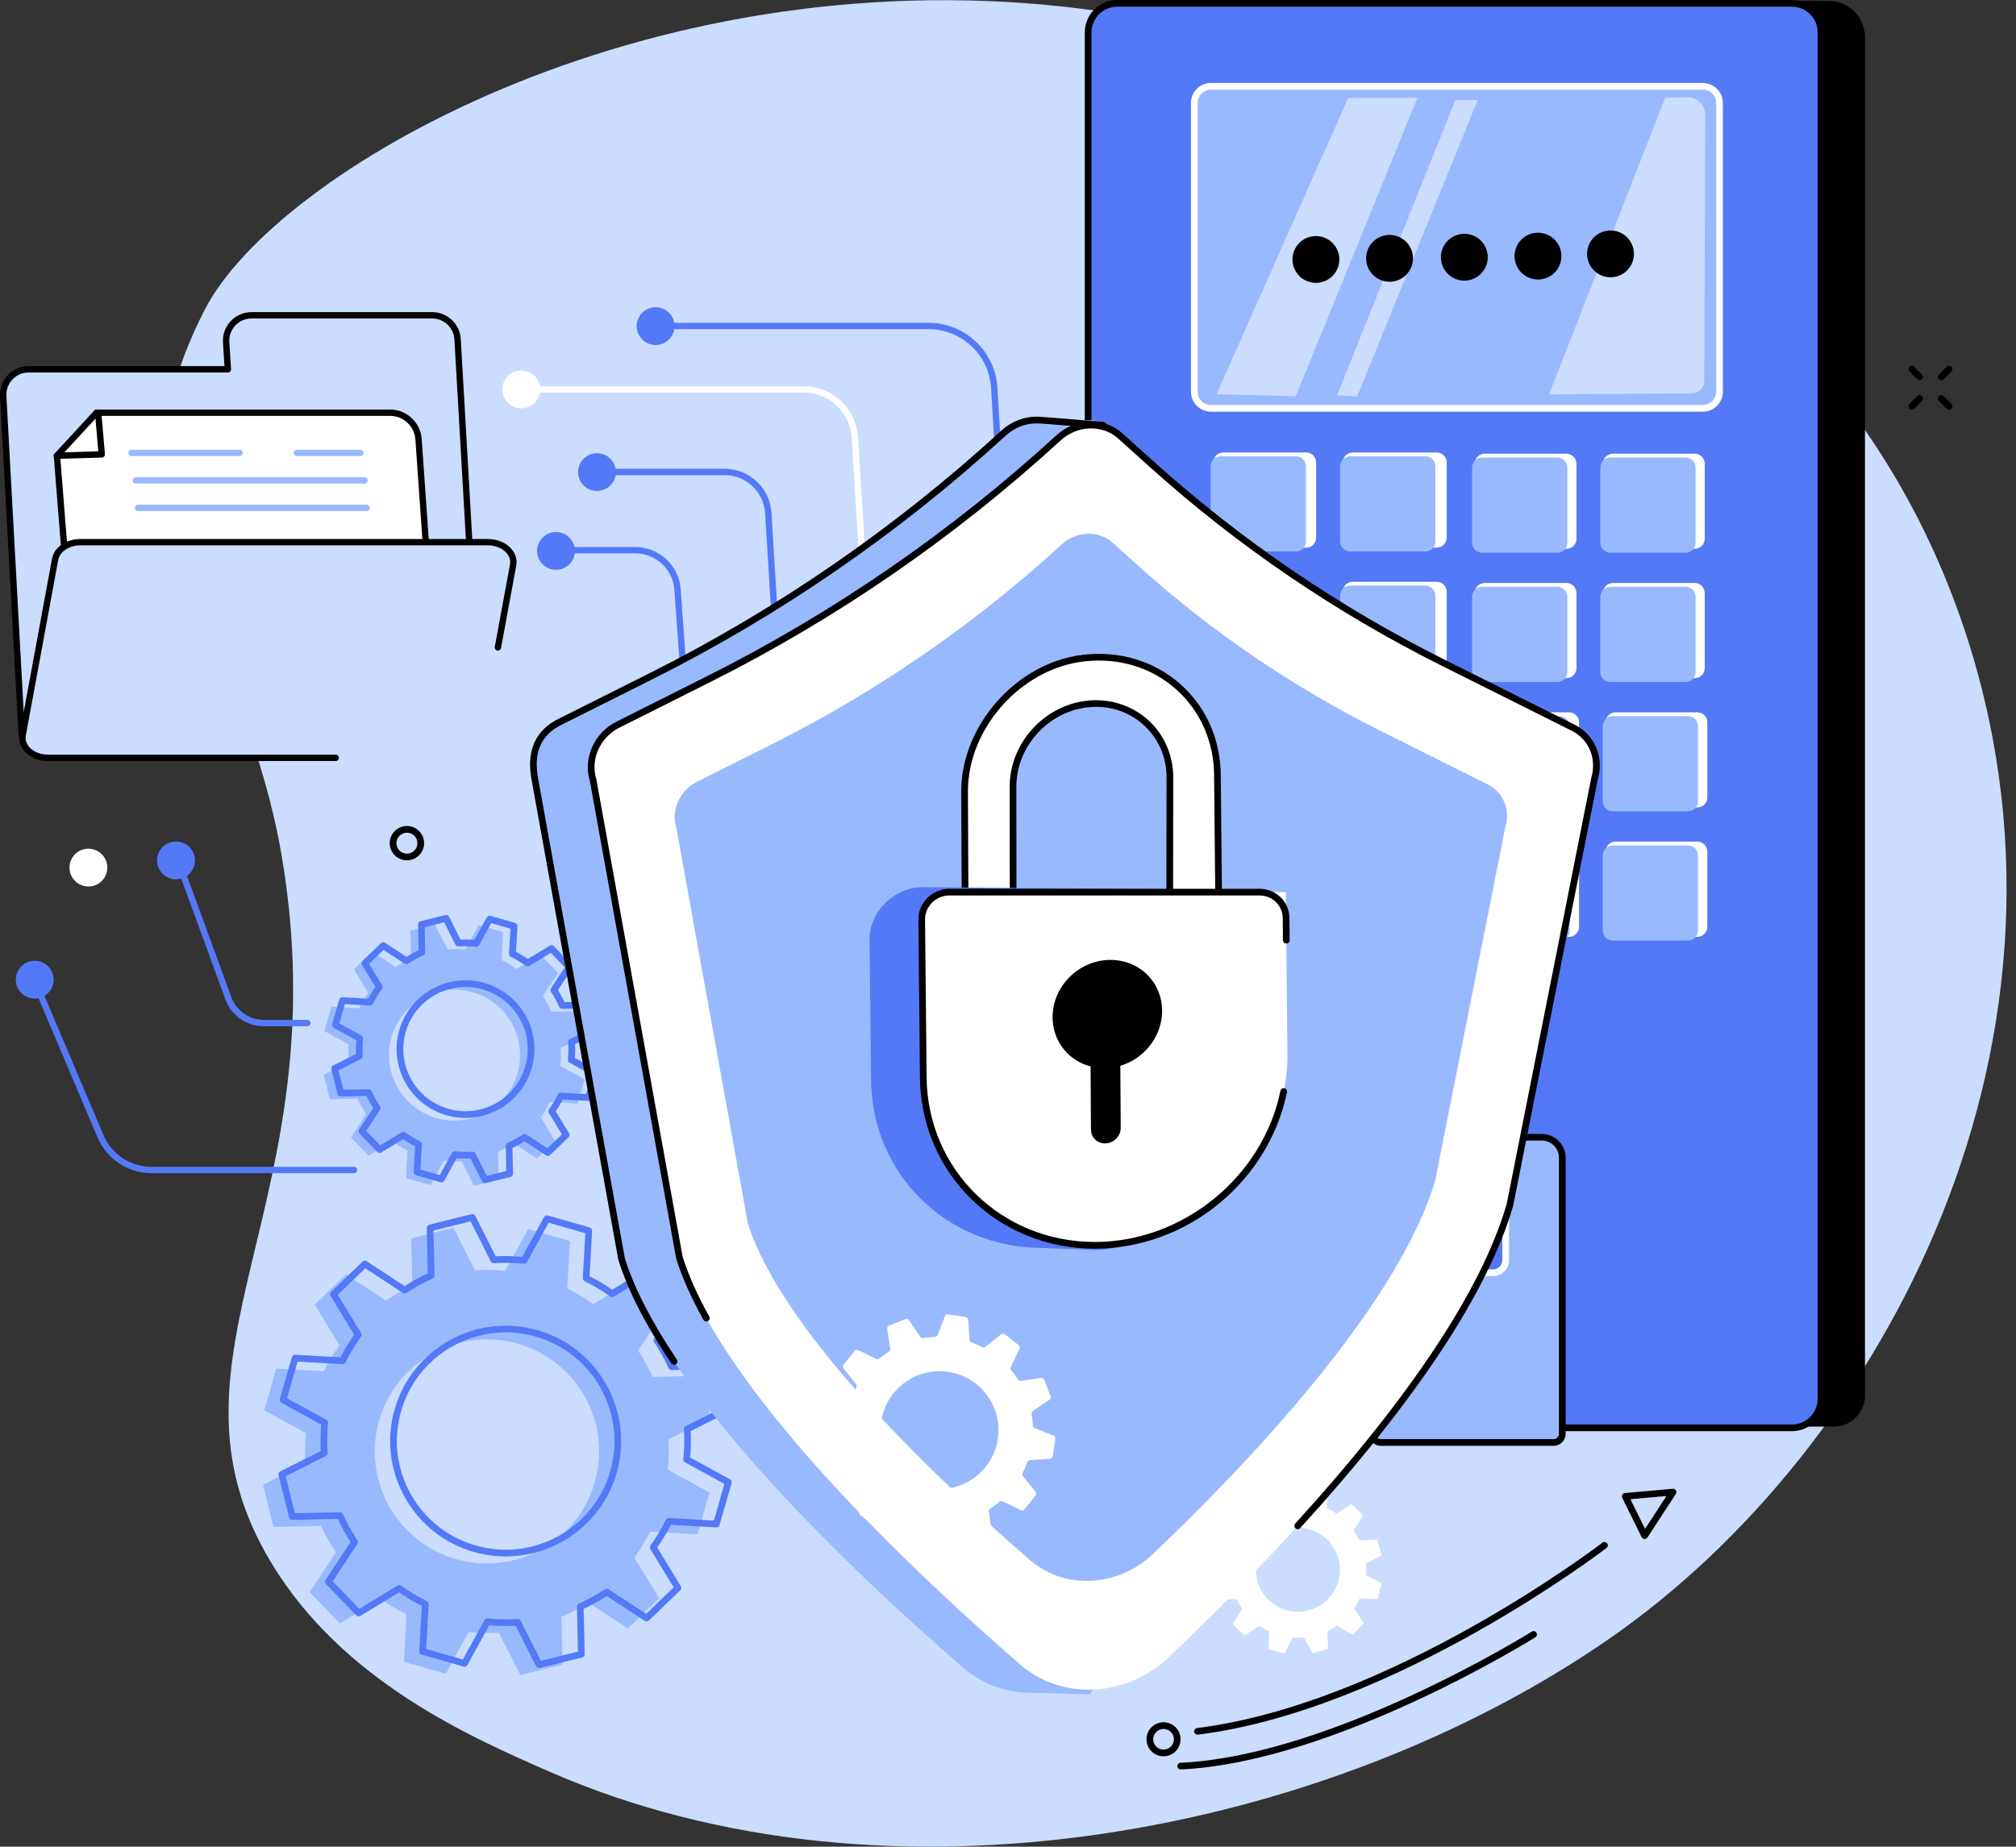 <svg width="191" height="175" viewBox="0 0 191 175" fill="none" xmlns="http://www.w3.org/2000/svg">
<rect x="0" y="0" width="191" height="175" fill="#333333" stroke="none"/>
<g clip-path="url(#clip0_1676_11092)">
<path d="M25.715 148.123C32.477 159.306 44.52 164.589 51.986 167.863C84.262 182.021 125.849 173.695 152.384 155.354C178.575 137.249 199.384 98.121 185.856 58.892C169.195 10.58 112.887 1.988 101.067 0.665C60.647 -3.859 26.174 16.284 19.422 29.301C13.379 40.949 15.172 50.978 15.172 50.978C15.694 53.899 16.595 56.189 17.231 57.602C18.764 59.712 21.016 63.138 22.974 67.707C22.974 67.707 25.468 73.961 26.666 80.972C32.327 114.063 13.852 128.511 25.715 148.123Z" fill="#CADDFF"/>
<path d="M38.464 111.642L40.783 112.308L42.05 109.999C42.614 110.056 43.177 110.069 43.731 110.031L44.913 112.379L47.254 111.796L47.194 109.165C47.706 108.934 48.197 108.662 48.662 108.351L50.865 109.796L52.601 108.123L51.235 105.878C51.561 105.428 51.849 104.946 52.098 104.437L54.728 104.589L55.395 102.274L53.083 101.009C53.141 100.445 53.153 99.883 53.115 99.33L55.467 98.149L54.883 95.811L52.248 95.87C52.018 95.359 51.745 94.869 51.434 94.404L52.88 92.203L51.206 90.469L48.958 91.833C48.508 91.508 48.025 91.221 47.516 90.972L47.668 88.344L45.348 87.678L44.082 89.987C43.517 89.93 42.955 89.918 42.401 89.956L41.219 87.607L38.878 88.19L38.937 90.822C38.425 91.052 37.935 91.324 37.47 91.635L35.266 90.19L33.53 91.863L34.896 94.108C34.571 94.558 34.283 95.04 34.033 95.549L31.403 95.397L30.737 97.714L33.048 98.979C32.991 99.543 32.978 100.105 33.016 100.658L30.665 101.839L31.249 104.178L33.883 104.118C34.114 104.63 34.387 105.12 34.697 105.584L33.251 107.785L34.926 109.519L37.174 108.155C37.624 108.48 38.106 108.767 38.616 109.017L38.464 111.644V111.642ZM37.095 98.282C38.041 94.989 41.479 93.086 44.775 94.03C48.072 94.974 49.977 98.409 49.032 101.702C48.087 104.995 44.648 106.898 41.352 105.954C38.055 105.01 36.15 101.575 37.095 98.282Z" fill="#99B9FF"/>
<path d="M45.949 112.122C45.831 112.122 45.721 112.056 45.666 111.946L44.577 109.783C44.145 109.802 43.706 109.794 43.264 109.758L42.099 111.883C42.027 112.014 41.874 112.075 41.733 112.035L39.415 111.37C39.273 111.33 39.178 111.194 39.187 111.047L39.326 108.626C38.933 108.423 38.557 108.197 38.199 107.952L36.129 109.209C36.002 109.285 35.839 109.264 35.736 109.158L34.061 107.424C33.958 107.318 33.943 107.154 34.025 107.029L35.357 105.001C35.123 104.634 34.909 104.249 34.723 103.856L32.295 103.911C32.15 103.916 32.016 103.814 31.98 103.671L31.397 101.332C31.361 101.189 31.428 101.039 31.562 100.973L33.727 99.885C33.708 99.454 33.716 99.015 33.752 98.574L31.625 97.41C31.494 97.338 31.433 97.188 31.473 97.044L32.139 94.727C32.179 94.586 32.317 94.491 32.462 94.499L34.886 94.638C35.089 94.246 35.315 93.87 35.56 93.513L34.302 91.445C34.226 91.318 34.247 91.155 34.353 91.052L36.089 89.379C36.197 89.275 36.36 89.261 36.484 89.343L38.514 90.674C38.882 90.439 39.267 90.226 39.66 90.04L39.605 87.615C39.601 87.467 39.703 87.336 39.846 87.3L42.187 86.717C42.331 86.681 42.481 86.751 42.547 86.882L43.636 89.045C44.067 89.026 44.507 89.035 44.949 89.07L46.114 86.945C46.186 86.815 46.338 86.753 46.48 86.793L48.797 87.459C48.939 87.499 49.034 87.634 49.026 87.782L48.886 90.203C49.279 90.405 49.656 90.631 50.013 90.876L52.083 89.62C52.21 89.544 52.373 89.565 52.477 89.67L54.151 91.404C54.255 91.51 54.27 91.675 54.187 91.799L52.855 93.827C53.09 94.195 53.303 94.577 53.489 94.972L55.917 94.917C56.071 94.911 56.196 95.014 56.232 95.158L56.816 97.496C56.852 97.64 56.784 97.79 56.651 97.855L54.486 98.943C54.505 99.374 54.496 99.814 54.46 100.255L56.587 101.419C56.718 101.491 56.78 101.641 56.74 101.784L56.074 104.101C56.033 104.243 55.898 104.338 55.75 104.33L53.327 104.19C53.124 104.583 52.897 104.959 52.652 105.316L53.91 107.386C53.986 107.513 53.965 107.675 53.86 107.779L52.123 109.452C52.016 109.555 51.853 109.57 51.728 109.488L49.7 108.157C49.332 108.391 48.947 108.605 48.554 108.791L48.609 111.216C48.613 111.363 48.512 111.494 48.368 111.53L46.027 112.113C46.002 112.12 45.977 112.122 45.951 112.122H45.949ZM44.767 109.139C44.885 109.139 44.995 109.207 45.05 109.315L46.118 111.435L47.966 110.975L47.913 108.596C47.911 108.47 47.983 108.353 48.099 108.301C48.592 108.079 49.072 107.815 49.523 107.513C49.628 107.443 49.766 107.441 49.874 107.513L51.863 108.818L53.234 107.496L51.999 105.466C51.933 105.358 51.937 105.219 52.014 105.115C52.327 104.682 52.608 104.213 52.849 103.721C52.906 103.607 53.024 103.537 53.151 103.544L55.528 103.681L56.052 101.852L53.963 100.709C53.851 100.648 53.788 100.525 53.8 100.399C53.855 99.852 53.868 99.307 53.832 98.774C53.824 98.647 53.891 98.527 54.005 98.47L56.129 97.403L55.667 95.557L53.286 95.61C53.157 95.614 53.043 95.54 52.99 95.424C52.768 94.93 52.502 94.453 52.202 94.003C52.132 93.897 52.13 93.76 52.202 93.652L53.508 91.664L52.185 90.296L50.153 91.529C50.043 91.595 49.905 91.59 49.802 91.514C49.37 91.204 48.899 90.923 48.406 90.68C48.292 90.623 48.222 90.505 48.228 90.378L48.366 88.004L46.535 87.48L45.391 89.565C45.33 89.677 45.209 89.74 45.08 89.727C44.532 89.67 43.985 89.66 43.454 89.696C43.325 89.704 43.206 89.637 43.149 89.522L42.082 87.4L40.233 87.86L40.286 90.239C40.288 90.365 40.217 90.481 40.1 90.534C39.608 90.756 39.127 91.02 38.677 91.322C38.571 91.392 38.434 91.394 38.326 91.322L36.336 90.017L34.966 91.339L36.201 93.369C36.267 93.479 36.262 93.616 36.186 93.72C35.873 94.15 35.592 94.621 35.351 95.114C35.296 95.228 35.175 95.297 35.049 95.291L32.672 95.154L32.147 96.983L34.237 98.126C34.349 98.187 34.412 98.31 34.399 98.436C34.344 98.983 34.332 99.531 34.368 100.061C34.376 100.187 34.309 100.308 34.194 100.365L32.071 101.432L32.532 103.278L34.913 103.225C35.042 103.218 35.156 103.297 35.209 103.411C35.431 103.903 35.696 104.382 35.998 104.832C36.068 104.938 36.07 105.075 35.998 105.183L34.691 107.171L36.015 108.539L38.047 107.306C38.157 107.24 38.294 107.244 38.398 107.321C38.831 107.631 39.301 107.912 39.794 108.155C39.908 108.212 39.978 108.33 39.971 108.457L39.834 110.831L41.665 111.355L42.809 109.268C42.87 109.156 42.991 109.091 43.12 109.105C43.665 109.16 44.213 109.173 44.746 109.137C44.752 109.137 44.761 109.137 44.767 109.137V109.139ZM44.111 105.941C43.507 105.941 42.9 105.857 42.301 105.686C38.842 104.695 36.835 101.077 37.827 97.621C38.819 94.165 42.441 92.161 45.9 93.151C47.575 93.631 48.964 94.736 49.81 96.258C50.656 97.781 50.857 99.543 50.375 101.216C49.895 102.889 48.789 104.277 47.264 105.122C46.283 105.665 45.203 105.941 44.109 105.941H44.111ZM38.438 97.794C37.542 100.914 39.354 104.18 42.477 105.075C43.989 105.508 45.581 105.329 46.958 104.566C48.334 103.804 49.332 102.553 49.766 101.041C50.199 99.531 50.02 97.94 49.256 96.565C48.493 95.19 47.239 94.193 45.727 93.76C42.606 92.864 39.335 94.674 38.438 97.794Z" fill="#5479F7"/>
<path d="M38.263 157.479L42.23 158.615L44.395 154.665C45.361 154.764 46.321 154.783 47.271 154.72L49.294 158.738L53.299 157.741L53.198 153.237C54.073 152.844 54.913 152.38 55.71 151.847L59.478 154.321L62.447 151.457L60.108 147.612C60.664 146.843 61.157 146.017 61.586 145.147L66.086 145.407L67.223 141.444L63.269 139.281C63.369 138.316 63.388 137.357 63.324 136.409L67.346 134.387L66.348 130.387L61.84 130.488C61.446 129.614 60.981 128.775 60.448 127.979L62.925 124.215L60.057 121.249L56.209 123.585C55.439 123.03 54.612 122.537 53.741 122.109L54.001 117.614L50.034 116.477L47.869 120.427C46.903 120.328 45.943 120.309 44.993 120.372L42.97 116.355L38.965 117.352L39.066 121.855C38.191 122.248 37.351 122.713 36.554 123.245L32.786 120.772L29.817 123.636L32.156 127.48C31.6 128.249 31.107 129.075 30.678 129.945L26.178 129.687L25.04 133.65L28.995 135.813C28.895 136.778 28.876 137.737 28.94 138.686L24.918 140.707L25.916 144.708L30.424 144.606C30.817 145.481 31.282 146.319 31.815 147.116L29.339 150.88L32.207 153.846L36.055 151.509C36.825 152.065 37.651 152.557 38.523 152.986L38.263 157.481V157.479ZM35.922 134.617C37.539 128.982 43.424 125.725 49.066 127.341C54.707 128.957 57.968 134.835 56.35 140.471C54.733 146.106 48.848 149.363 43.206 147.747C37.565 146.131 34.304 140.253 35.922 134.617Z" fill="#99B9FF"/>
<path d="M51.072 158.074C50.954 158.074 50.844 158.009 50.789 157.899L48.858 154.067C48.034 154.112 47.192 154.095 46.351 154.019L44.285 157.785C44.213 157.916 44.063 157.977 43.919 157.937L39.952 156.801C39.81 156.76 39.715 156.625 39.724 156.477L39.971 152.189C39.216 151.809 38.495 151.376 37.819 150.903L34.15 153.129C34.023 153.208 33.86 153.184 33.756 153.079L30.889 150.113C30.785 150.007 30.771 149.843 30.853 149.718L33.213 146.127C32.758 145.428 32.35 144.693 31.999 143.939L27.7 144.036C27.559 144.045 27.421 143.939 27.385 143.795L26.387 139.795C26.351 139.651 26.419 139.501 26.552 139.436L30.388 137.507C30.344 136.683 30.36 135.843 30.437 135.002L26.666 132.938C26.535 132.866 26.474 132.714 26.514 132.573L27.652 128.61C27.692 128.469 27.827 128.374 27.975 128.382L32.268 128.629C32.648 127.875 33.082 127.153 33.556 126.479L31.327 122.814C31.251 122.687 31.272 122.525 31.378 122.421L34.346 119.557C34.452 119.453 34.617 119.439 34.742 119.521L38.337 121.878C39.036 121.424 39.77 121.016 40.527 120.666L40.43 116.372C40.426 116.224 40.527 116.093 40.671 116.057L44.676 115.06C44.82 115.024 44.97 115.092 45.035 115.225L46.966 119.056C47.791 119.012 48.632 119.029 49.474 119.105L51.54 115.339C51.612 115.208 51.762 115.146 51.906 115.187L55.872 116.323C56.014 116.363 56.109 116.498 56.101 116.646L55.853 120.934C56.608 121.314 57.329 121.747 58.006 122.22L61.675 119.994C61.802 119.918 61.964 119.939 62.068 120.045L64.935 123.01C65.039 123.116 65.054 123.281 64.971 123.405L62.611 126.996C63.066 127.695 63.474 128.428 63.825 129.185L68.124 129.09C68.266 129.087 68.403 129.187 68.439 129.33L69.437 133.331C69.473 133.475 69.406 133.625 69.272 133.69L65.436 135.619C65.481 136.442 65.464 137.283 65.388 138.124L69.158 140.187C69.289 140.259 69.35 140.411 69.31 140.553L68.173 144.516C68.132 144.657 67.993 144.754 67.849 144.744L63.557 144.497C63.176 145.251 62.743 145.971 62.269 146.647L64.498 150.312C64.574 150.438 64.553 150.601 64.447 150.705L61.478 153.569C61.37 153.672 61.207 153.687 61.083 153.605L57.488 151.247C56.788 151.702 56.054 152.109 55.297 152.46L55.395 156.754C55.399 156.902 55.297 157.033 55.154 157.069L51.148 158.066C51.123 158.072 51.098 158.074 51.072 158.074ZM49.049 153.423C49.167 153.423 49.277 153.491 49.332 153.598L51.242 157.39L54.754 156.515L54.659 152.265C54.657 152.139 54.728 152.023 54.845 151.97C55.701 151.585 56.53 151.125 57.31 150.605C57.416 150.533 57.553 150.533 57.661 150.605L61.218 152.939L63.823 150.428L61.618 146.801C61.552 146.693 61.556 146.554 61.632 146.45C62.174 145.701 62.662 144.885 63.083 144.032C63.14 143.918 63.258 143.848 63.385 143.854L67.633 144.099L68.632 140.623L64.899 138.58C64.787 138.519 64.724 138.396 64.737 138.27C64.834 137.323 64.853 136.375 64.792 135.452C64.783 135.325 64.851 135.205 64.965 135.148L68.761 133.24L67.885 129.732L63.631 129.827C63.502 129.833 63.388 129.757 63.335 129.641C62.95 128.785 62.489 127.957 61.969 127.178C61.899 127.072 61.897 126.935 61.969 126.827L64.305 123.274L61.791 120.672L58.16 122.875C58.05 122.941 57.913 122.937 57.809 122.86C57.059 122.32 56.242 121.832 55.388 121.411C55.274 121.354 55.204 121.236 55.211 121.109L55.456 116.866L51.975 115.869L49.931 119.597C49.869 119.709 49.749 119.772 49.62 119.76C48.67 119.662 47.721 119.643 46.799 119.705C46.664 119.713 46.551 119.643 46.494 119.532L44.585 115.74L41.073 116.614L41.168 120.864C41.17 120.991 41.096 121.107 40.982 121.16C40.125 121.545 39.297 122.005 38.516 122.525C38.41 122.594 38.273 122.596 38.165 122.525L34.609 120.191L32.004 122.702L34.209 126.329C34.275 126.439 34.27 126.576 34.194 126.679C33.653 127.429 33.164 128.243 32.744 129.098C32.689 129.212 32.568 129.282 32.441 129.275L28.193 129.03L27.195 132.507L30.927 134.55C31.039 134.611 31.103 134.734 31.09 134.86C30.993 135.807 30.974 136.755 31.035 137.68C31.044 137.807 30.976 137.927 30.862 137.984L27.066 139.892L27.941 143.4L32.196 143.305C32.325 143.299 32.439 143.375 32.492 143.491C32.877 144.344 33.336 145.175 33.858 145.954C33.93 146.06 33.93 146.197 33.858 146.305L31.521 149.858L34.035 152.46L37.666 150.257C37.774 150.191 37.914 150.195 38.017 150.271C38.768 150.812 39.582 151.3 40.438 151.721C40.553 151.778 40.622 151.896 40.616 152.023L40.371 156.266L43.851 157.263L45.896 153.535C45.957 153.423 46.078 153.36 46.207 153.372C47.154 153.469 48.104 153.488 49.03 153.427C49.036 153.427 49.045 153.427 49.051 153.427L49.049 153.423ZM47.926 147.498C46.913 147.498 45.894 147.357 44.892 147.069C42.081 146.265 39.755 144.414 38.339 141.86C36.922 139.307 36.586 136.354 37.391 133.549C39.056 127.755 45.126 124.394 50.926 126.056C56.727 127.719 60.091 133.783 58.427 139.577C57.621 142.384 55.769 144.708 53.212 146.123C51.567 147.033 49.755 147.498 47.924 147.498H47.926ZM47.915 126.263C43.433 126.263 39.299 129.21 38.002 133.722C37.243 136.366 37.56 139.146 38.895 141.552C40.229 143.958 42.422 145.701 45.069 146.459C47.717 147.217 50.499 146.9 52.908 145.567C55.316 144.235 57.061 142.044 57.82 139.4C59.387 133.941 56.217 128.228 50.753 126.663C49.808 126.392 48.852 126.261 47.915 126.261V126.263Z" fill="#5479F7"/>
<path d="M107.26 0.087H173.253C175.152 0.087 176.691 1.627 176.691 3.521V132.248C176.691 133.874 175.37 135.194 173.741 135.194H107.258V0.087H107.26Z" fill="black"/>
<path d="M169.77 0.317H105.85C104.328 0.317 103.094 1.549 103.094 3.069V132.556C103.094 134.076 104.328 135.308 105.85 135.308H169.77C171.292 135.308 172.525 134.076 172.525 132.556V3.069C172.525 1.549 171.292 0.317 169.77 0.317Z" fill="#5479F7"/>
<path d="M123.743 42.879H115.898C115.373 42.879 114.947 43.305 114.947 43.83V50.946C114.947 51.471 115.373 51.897 115.898 51.897H123.743C124.269 51.897 124.695 51.471 124.695 50.946V43.83C124.695 43.305 124.269 42.879 123.743 42.879Z" fill="white"/>
<path d="M136.113 42.879H128.164C127.639 42.879 127.213 43.305 127.213 43.83V50.946C127.213 51.471 127.639 51.897 128.164 51.897H136.113C136.639 51.897 137.065 51.471 137.065 50.946V43.83C137.065 43.305 136.639 42.879 136.113 42.879Z" fill="white"/>
<path d="M148.405 42.995H140.664C140.138 42.995 139.712 43.421 139.712 43.946V51.062C139.712 51.587 140.138 52.013 140.664 52.013H148.405C148.931 52.013 149.357 51.587 149.357 51.062V43.946C149.357 43.421 148.931 42.995 148.405 42.995Z" fill="white"/>
<path d="M160.557 42.993H152.816C152.29 42.993 151.864 43.419 151.864 43.944V51.06C151.864 51.585 152.29 52.011 152.816 52.011H160.557C161.083 52.011 161.509 51.585 161.509 51.06V43.944C161.509 43.419 161.083 42.993 160.557 42.993Z" fill="white"/>
<path d="M123.743 55.133H115.898C115.373 55.133 114.947 55.558 114.947 56.083V63.199C114.947 63.724 115.373 64.15 115.898 64.15H123.743C124.269 64.15 124.695 63.724 124.695 63.199V56.083C124.695 55.558 124.269 55.133 123.743 55.133Z" fill="white"/>
<path d="M136.113 55.133H128.164C127.639 55.133 127.213 55.558 127.213 56.083V63.199C127.213 63.724 127.639 64.15 128.164 64.15H136.113C136.639 64.15 137.065 63.724 137.065 63.199V56.083C137.065 55.558 136.639 55.133 136.113 55.133Z" fill="white"/>
<path d="M148.405 55.248H140.664C140.138 55.248 139.712 55.674 139.712 56.199V63.315C139.712 63.84 140.138 64.266 140.664 64.266H148.405C148.931 64.266 149.357 63.84 149.357 63.315V56.199C149.357 55.674 148.931 55.248 148.405 55.248Z" fill="white"/>
<path d="M160.557 55.248H152.816C152.29 55.248 151.864 55.674 151.864 56.199V63.315C151.864 63.84 152.29 64.266 152.816 64.266H160.557C161.083 64.266 161.509 63.84 161.509 63.315V56.199C161.509 55.674 161.083 55.248 160.557 55.248Z" fill="white"/>
<path d="M123.993 67.388H116.148C115.622 67.388 115.196 67.814 115.196 68.338V75.455C115.196 75.98 115.622 76.405 116.148 76.405H123.993C124.518 76.405 124.944 75.98 124.944 75.455V68.338C124.944 67.814 124.518 67.388 123.993 67.388Z" fill="white"/>
<path d="M136.155 67.388H128.207C127.681 67.388 127.255 67.814 127.255 68.338V75.455C127.255 75.98 127.681 76.405 128.207 76.405H136.155C136.681 76.405 137.107 75.98 137.107 75.455V68.338C137.107 67.814 136.681 67.388 136.155 67.388Z" fill="white"/>
<path d="M148.652 67.502H140.911C140.385 67.502 139.959 67.927 139.959 68.453V75.569C139.959 76.094 140.385 76.519 140.911 76.519H148.652C149.178 76.519 149.604 76.094 149.604 75.569V68.453C149.604 67.927 149.178 67.502 148.652 67.502Z" fill="white"/>
<path d="M160.805 67.502H153.063C152.538 67.502 152.112 67.927 152.112 68.453V75.569C152.112 76.094 152.538 76.519 153.063 76.519H160.805C161.33 76.519 161.756 76.094 161.756 75.569V68.453C161.756 67.927 161.33 67.502 160.805 67.502Z" fill="white"/>
<path d="M123.993 79.641H116.148C115.622 79.641 115.196 80.067 115.196 80.592V87.708C115.196 88.233 115.622 88.658 116.148 88.658H123.993C124.518 88.658 124.944 88.233 124.944 87.708V80.592C124.944 80.067 124.518 79.641 123.993 79.641Z" fill="white"/>
<path d="M136.367 79.641H128.418C127.893 79.641 127.467 80.067 127.467 80.592V87.708C127.467 88.233 127.893 88.658 128.418 88.658H136.367C136.892 88.658 137.318 88.233 137.318 87.708V80.592C137.318 80.067 136.892 79.641 136.367 79.641Z" fill="white"/>
<path d="M148.652 79.757H140.911C140.385 79.757 139.959 80.183 139.959 80.708V87.824C139.959 88.349 140.385 88.775 140.911 88.775H148.652C149.178 88.775 149.604 88.349 149.604 87.824V80.708C149.604 80.183 149.178 79.757 148.652 79.757Z" fill="white"/>
<path d="M160.803 79.757H153.061C152.536 79.757 152.11 80.183 152.11 80.708V87.824C152.11 88.349 152.536 88.775 153.061 88.775H160.803C161.328 88.775 161.754 88.349 161.754 87.824V80.708C161.754 80.183 161.328 79.757 160.803 79.757Z" fill="white"/>
<path d="M122.774 43.24H115.651C115.125 43.24 114.699 43.666 114.699 44.191V51.307C114.699 51.832 115.125 52.258 115.651 52.258H122.774C123.3 52.258 123.726 51.832 123.726 51.307V44.191C123.726 43.666 123.3 43.24 122.774 43.24Z" fill="#99B9FF"/>
<path d="M135.041 43.24H127.917C127.391 43.24 126.965 43.666 126.965 44.191V51.307C126.965 51.832 127.391 52.258 127.917 52.258H135.041C135.566 52.258 135.992 51.832 135.992 51.307V44.191C135.992 43.666 135.566 43.24 135.041 43.24Z" fill="#99B9FF"/>
<path d="M147.54 43.357H140.416C139.891 43.357 139.465 43.782 139.465 44.307V51.423C139.465 51.948 139.891 52.374 140.416 52.374H147.54C148.066 52.374 148.492 51.948 148.492 51.423V44.307C148.492 43.782 148.066 43.357 147.54 43.357Z" fill="#99B9FF"/>
<path d="M159.692 43.357H152.568C152.043 43.357 151.617 43.782 151.617 44.307V51.423C151.617 51.948 152.043 52.374 152.568 52.374H159.692C160.218 52.374 160.644 51.948 160.644 51.423V44.307C160.644 43.782 160.218 43.357 159.692 43.357Z" fill="#99B9FF"/>
<path d="M122.774 55.494H115.651C115.125 55.494 114.699 55.919 114.699 56.444V63.561C114.699 64.086 115.125 64.511 115.651 64.511H122.774C123.3 64.511 123.726 64.086 123.726 63.561V56.444C123.726 55.919 123.3 55.494 122.774 55.494Z" fill="#99B9FF"/>
<path d="M135.041 55.494H127.917C127.391 55.494 126.965 55.919 126.965 56.444V63.561C126.965 64.086 127.391 64.511 127.917 64.511H135.041C135.566 64.511 135.992 64.086 135.992 63.561V56.444C135.992 55.919 135.566 55.494 135.041 55.494Z" fill="#99B9FF"/>
<path d="M147.54 55.61H140.416C139.891 55.61 139.465 56.035 139.465 56.56V63.677C139.465 64.202 139.891 64.627 140.416 64.627H147.54C148.066 64.627 148.492 64.202 148.492 63.677V56.56C148.492 56.035 148.066 55.61 147.54 55.61Z" fill="#99B9FF"/>
<path d="M159.692 55.61H152.568C152.043 55.61 151.617 56.035 151.617 56.56V63.677C151.617 64.202 152.043 64.627 152.568 64.627H159.692C160.218 64.627 160.644 64.202 160.644 63.677V56.56C160.644 56.035 160.218 55.61 159.692 55.61Z" fill="#99B9FF"/>
<path d="M123.005 67.749H115.881C115.355 67.749 114.929 68.175 114.929 68.7V75.816C114.929 76.341 115.355 76.767 115.881 76.767H123.005C123.53 76.767 123.956 76.341 123.956 75.816V68.7C123.956 68.175 123.53 67.749 123.005 67.749Z" fill="#99B9FF"/>
<path d="M135.273 67.749H128.15C127.624 67.749 127.198 68.175 127.198 68.7V75.816C127.198 76.341 127.624 76.767 128.15 76.767H135.273C135.799 76.767 136.225 76.341 136.225 75.816V68.7C136.225 68.175 135.799 67.749 135.273 67.749Z" fill="#99B9FF"/>
<path d="M147.771 67.865H140.647C140.121 67.865 139.695 68.291 139.695 68.816V75.932C139.695 76.457 140.121 76.883 140.647 76.883H147.771C148.296 76.883 148.722 76.457 148.722 75.932V68.816C148.722 68.291 148.296 67.865 147.771 67.865Z" fill="#99B9FF"/>
<path d="M159.923 67.865H152.799C152.273 67.865 151.847 68.291 151.847 68.816V75.932C151.847 76.457 152.273 76.883 152.799 76.883H159.923C160.448 76.883 160.874 76.457 160.874 75.932V68.816C160.874 68.291 160.448 67.865 159.923 67.865Z" fill="#99B9FF"/>
<path d="M123.005 80.002H115.881C115.355 80.002 114.929 80.428 114.929 80.953V88.069C114.929 88.594 115.355 89.02 115.881 89.02H123.005C123.53 89.02 123.956 88.594 123.956 88.069V80.953C123.956 80.428 123.53 80.002 123.005 80.002Z" fill="#99B9FF"/>
<path d="M135.271 80.002H128.148C127.622 80.002 127.196 80.428 127.196 80.953V88.069C127.196 88.594 127.622 89.02 128.148 89.02H135.271C135.797 89.02 136.223 88.594 136.223 88.069V80.953C136.223 80.428 135.797 80.002 135.271 80.002Z" fill="#99B9FF"/>
<path d="M147.771 80.119H140.647C140.121 80.119 139.695 80.544 139.695 81.069V88.185C139.695 88.71 140.121 89.136 140.647 89.136H147.771C148.296 89.136 148.722 88.71 148.722 88.185V81.069C148.722 80.544 148.296 80.119 147.771 80.119Z" fill="#99B9FF"/>
<path d="M159.923 80.119H152.799C152.273 80.119 151.847 80.544 151.847 81.069V88.185C151.847 88.71 152.273 89.136 152.799 89.136H159.923C160.448 89.136 160.874 88.71 160.874 88.185V81.069C160.874 80.544 160.448 80.119 159.923 80.119Z" fill="#99B9FF"/>
<path d="M144.571 92.049H132.806C132.475 92.049 132.208 92.317 132.208 92.647V97.444C132.208 97.774 132.475 98.041 132.806 98.041H144.571C144.902 98.041 145.17 97.774 145.17 97.444V92.647C145.17 92.317 144.902 92.049 144.571 92.049Z" fill="#5479F7"/>
<path d="M169.77 135.625H105.848C104.154 135.625 102.775 134.248 102.775 132.556V3.069C102.775 1.377 104.154 0 105.848 0H169.77C171.464 0 172.843 1.377 172.843 3.069V132.558C172.843 134.25 171.464 135.627 169.77 135.627V135.625ZM105.848 0.634C104.503 0.634 103.41 1.726 103.41 3.069V132.558C103.41 133.901 104.503 134.993 105.848 134.993H169.77C171.115 134.993 172.208 133.901 172.208 132.558V3.069C172.208 1.726 171.115 0.634 169.77 0.634H105.848Z" fill="black"/>
<path d="M132.757 107.772H146.075C147.145 107.772 148.016 108.641 148.016 109.712V135.87C148.016 136.328 147.644 136.698 147.187 136.698H130.801C130.402 136.698 130.078 136.375 130.078 135.976V110.453C130.078 108.974 131.279 107.775 132.759 107.775L132.757 107.772Z" fill="#99B9FF"/>
<path d="M147.185 137.015H130.799C130.224 137.015 129.759 136.548 129.759 135.976V110.453C129.759 108.801 131.104 107.458 132.757 107.458H146.075C147.32 107.458 148.333 108.47 148.333 109.714V135.872C148.333 136.504 147.819 137.017 147.187 137.017L147.185 137.015ZM132.757 108.089C131.455 108.089 130.393 109.148 130.393 110.451V135.973C130.393 136.197 130.575 136.379 130.799 136.379H147.185C147.468 136.379 147.696 136.149 147.696 135.868V109.709C147.696 108.816 146.969 108.087 146.072 108.087H132.755L132.757 108.089Z" fill="black"/>
<path d="M141.459 113.005H136.236C135.575 113.005 135.039 113.54 135.039 114.2V119.418C135.039 120.078 135.575 120.613 136.236 120.613H141.459C142.12 120.613 142.655 120.078 142.655 119.418V114.2C142.655 113.54 142.12 113.005 141.459 113.005Z" fill="#5479F7"/>
<path d="M141.456 120.93H136.236C135.4 120.93 134.722 120.252 134.722 119.418V114.202C134.722 113.368 135.4 112.69 136.236 112.69H141.456C142.292 112.69 142.971 113.368 142.971 114.202V119.418C142.971 120.252 142.292 120.93 141.456 120.93ZM136.236 113.322C135.749 113.322 135.356 113.717 135.356 114.2V119.415C135.356 119.901 135.751 120.294 136.236 120.294H141.456C141.943 120.294 142.336 119.899 142.336 119.415V114.2C142.336 113.714 141.941 113.322 141.456 113.322H136.236Z" fill="white"/>
<path d="M161.325 8.179H114.735C113.859 8.179 113.149 8.888 113.149 9.763V37.113C113.149 37.988 113.859 38.697 114.735 38.697H161.325C162.2 38.697 162.91 37.988 162.91 37.113V9.763C162.91 8.888 162.2 8.179 161.325 8.179Z" fill="#99B9FF"/>
<path d="M161.325 39.014H114.735C113.686 39.014 112.832 38.16 112.832 37.113V9.763C112.832 8.715 113.686 7.862 114.735 7.862H161.325C162.373 7.862 163.228 8.715 163.228 9.763V37.113C163.228 38.16 162.373 39.014 161.325 39.014ZM114.737 8.495C114.037 8.495 113.468 9.064 113.468 9.763V37.113C113.468 37.812 114.037 38.38 114.737 38.38H161.327C162.027 38.38 162.595 37.812 162.595 37.113V9.763C162.595 9.064 162.027 8.495 161.327 8.495H114.737Z" fill="white"/>
<path d="M127.733 9.273L115.257 37.366L122.764 37.55L134.288 9.273H127.733Z" fill="#CADDFF"/>
<path d="M126.676 37.472L137.883 9.484H139.997L128.579 37.577L126.676 37.472Z" fill="#CADDFF"/>
<path d="M146.764 37.366L157.759 9.273L159.849 9.216C160.787 9.19 161.561 9.944 161.557 10.882L161.462 36.105C161.46 36.745 160.942 37.265 160.299 37.269L146.76 37.366H146.764Z" fill="#CADDFF"/>
<path d="M124.671 26.805C125.897 26.805 126.891 25.812 126.891 24.587C126.891 23.362 125.897 22.369 124.671 22.369C123.445 22.369 122.451 23.362 122.451 24.587C122.451 25.812 123.445 26.805 124.671 26.805Z" fill="black"/>
<path d="M131.649 26.699C132.875 26.699 133.869 25.706 133.869 24.481C133.869 23.256 132.875 22.263 131.649 22.263C130.423 22.263 129.429 23.256 129.429 24.481C129.429 25.706 130.423 26.699 131.649 26.699Z" fill="black"/>
<path d="M138.733 26.593C139.959 26.593 140.953 25.601 140.953 24.376C140.953 23.151 139.959 22.158 138.733 22.158C137.507 22.158 136.513 23.151 136.513 24.376C136.513 25.601 137.507 26.593 138.733 26.593Z" fill="black"/>
<path d="M145.711 26.488C146.937 26.488 147.931 25.495 147.931 24.27C147.931 23.045 146.937 22.052 145.711 22.052C144.485 22.052 143.491 23.045 143.491 24.27C143.491 25.495 144.485 26.488 145.711 26.488Z" fill="black"/>
<path d="M152.583 26.277C153.809 26.277 154.803 25.284 154.803 24.059C154.803 22.834 153.809 21.841 152.583 21.841C151.357 21.841 150.363 22.834 150.363 24.059C150.363 25.284 151.357 26.277 152.583 26.277Z" fill="black"/>
<path d="M113.454 164.388C113.295 164.388 113.16 164.27 113.139 164.111C113.117 163.938 113.24 163.78 113.413 163.759C131.837 161.458 151.619 146.347 151.818 146.195C151.957 146.087 152.156 146.115 152.262 146.252C152.37 146.391 152.342 146.59 152.205 146.696C152.006 146.85 132.087 162.065 113.492 164.386C113.479 164.386 113.466 164.388 113.452 164.388H113.454Z" fill="black"/>
<path d="M111.862 167.683C111.692 167.683 111.553 167.55 111.544 167.381C111.536 167.206 111.671 167.058 111.847 167.05C126.24 166.386 144.937 154.741 145.123 154.623C145.271 154.53 145.468 154.574 145.561 154.722C145.654 154.87 145.61 155.067 145.462 155.16C145.273 155.278 126.435 167.012 111.876 167.681C111.872 167.681 111.866 167.681 111.862 167.681V167.683Z" fill="black"/>
<path d="M110.235 166.437C109.827 166.437 109.419 166.285 109.106 165.978C108.47 165.357 108.459 164.333 109.081 163.697C109.705 163.061 110.728 163.051 111.365 163.672C112.001 164.295 112.012 165.317 111.39 165.953C111.075 166.276 110.654 166.437 110.235 166.437ZM109.55 165.524C109.937 165.902 110.559 165.894 110.937 165.51C111.316 165.123 111.31 164.502 110.923 164.124C110.536 163.746 109.914 163.754 109.535 164.139C109.157 164.525 109.163 165.146 109.55 165.524Z" fill="black"/>
<path d="M155.818 145.842C155.818 145.842 155.806 145.842 155.799 145.842C155.685 145.836 155.584 145.768 155.533 145.667L153.695 141.943C153.649 141.85 153.653 141.738 153.704 141.647C153.755 141.556 153.848 141.495 153.951 141.487L158.479 141.083C158.599 141.073 158.715 141.132 158.779 141.235C158.842 141.339 158.84 141.47 158.773 141.571L156.083 145.699C156.024 145.789 155.924 145.842 155.816 145.842H155.818ZM154.469 142.076L155.857 144.885L157.887 141.77L154.472 142.074L154.469 142.076Z" fill="black"/>
<path d="M181.132 38.819C181.051 38.819 180.969 38.788 180.908 38.727C180.783 38.602 180.783 38.401 180.908 38.279L181.646 37.541C181.77 37.417 181.971 37.417 182.094 37.541C182.219 37.666 182.219 37.867 182.094 37.989L181.356 38.727C181.294 38.788 181.212 38.819 181.132 38.819Z" fill="black"/>
<path d="M183.919 36.035C183.838 36.035 183.756 36.004 183.694 35.943C183.57 35.818 183.57 35.617 183.694 35.495L184.432 34.758C184.557 34.633 184.758 34.633 184.881 34.758C185.005 34.882 185.005 35.083 184.881 35.205L184.143 35.943C184.081 36.004 183.999 36.035 183.919 36.035Z" fill="black"/>
<path d="M184.657 38.819C184.576 38.819 184.494 38.788 184.432 38.727L183.694 37.989C183.57 37.865 183.57 37.664 183.694 37.541C183.819 37.417 184.02 37.417 184.143 37.541L184.881 38.279C185.005 38.403 185.005 38.604 184.881 38.727C184.819 38.788 184.737 38.819 184.657 38.819Z" fill="black"/>
<path d="M181.87 36.035C181.789 36.035 181.707 36.004 181.646 35.943L180.908 35.205C180.783 35.081 180.783 34.88 180.908 34.758C181.032 34.633 181.233 34.633 181.356 34.758L182.094 35.495C182.219 35.619 182.219 35.82 182.094 35.943C182.032 36.004 181.95 36.035 181.87 36.035Z" fill="black"/>
<path d="M29.054 69.954C29.009 69.954 28.965 69.946 28.923 69.925C28.764 69.853 28.692 69.665 28.766 69.504L29.198 68.556C29.27 68.398 29.458 68.326 29.618 68.4C29.777 68.472 29.849 68.66 29.775 68.82L29.343 69.769C29.291 69.885 29.174 69.954 29.054 69.954Z" fill="black"/>
<path d="M30.688 66.372C30.644 66.372 30.6 66.363 30.557 66.342C30.399 66.27 30.327 66.082 30.401 65.922L30.832 64.974C30.904 64.815 31.092 64.743 31.253 64.817C31.412 64.889 31.483 65.077 31.409 65.238L30.978 66.186C30.925 66.302 30.809 66.372 30.688 66.372Z" fill="black"/>
<path d="M32.355 68.721C32.31 68.721 32.266 68.712 32.224 68.691L31.274 68.258C31.116 68.186 31.044 67.998 31.118 67.838C31.189 67.679 31.378 67.608 31.538 67.681L32.488 68.115C32.646 68.186 32.718 68.374 32.644 68.535C32.591 68.651 32.475 68.721 32.355 68.721Z" fill="black"/>
<path d="M28.768 67.088C28.724 67.088 28.68 67.079 28.637 67.058L27.688 66.625C27.529 66.553 27.457 66.365 27.531 66.205C27.603 66.047 27.791 65.975 27.952 66.049L28.902 66.482C29.06 66.553 29.132 66.742 29.058 66.902C29.005 67.018 28.889 67.088 28.768 67.088Z" fill="black"/>
<path d="M38.553 81.53C37.656 81.53 36.924 80.801 36.924 79.903C36.924 79.006 37.654 78.277 38.553 78.277C39.451 78.277 40.181 79.006 40.181 79.903C40.181 80.801 39.451 81.53 38.553 81.53ZM38.553 78.913C38.005 78.913 37.559 79.358 37.559 79.905C37.559 80.453 38.005 80.898 38.553 80.898C39.1 80.898 39.546 80.453 39.546 79.905C39.546 79.358 39.1 78.913 38.553 78.913Z" fill="black"/>
<path d="M130.89 147.393L130.482 145.901L128.795 145.977C128.638 145.65 128.456 145.337 128.253 145.046L129.148 143.616L128.048 142.528L126.625 143.438C126.329 143.236 126.016 143.056 125.69 142.906L125.75 141.218L124.253 140.825L123.477 142.323C123.121 142.296 122.762 142.298 122.398 142.331L121.605 140.84L120.114 141.248L120.191 142.936C119.863 143.092 119.55 143.274 119.26 143.478L117.829 142.585L116.742 143.683L117.653 145.107C117.45 145.403 117.273 145.715 117.12 146.041L115.431 145.982L115.04 147.477L116.537 148.252C116.509 148.607 116.511 148.968 116.545 149.329L115.054 150.124L115.462 151.615L117.15 151.539C117.306 151.866 117.488 152.179 117.691 152.47L116.797 153.9L117.896 154.988L119.319 154.078C119.615 154.281 119.928 154.46 120.254 154.61L120.195 156.298L121.692 156.691L122.468 155.193C122.823 155.221 123.183 155.218 123.546 155.185L124.339 156.676L125.83 156.268L125.754 154.581C126.082 154.424 126.395 154.243 126.684 154.038L128.116 154.931L129.203 153.833L128.291 152.409C128.494 152.113 128.672 151.801 128.824 151.476L130.514 151.535L130.905 150.039L129.408 149.264C129.435 148.909 129.433 148.55 129.399 148.187L130.89 147.393ZM124.02 152.599C121.899 153.18 119.708 151.932 119.129 149.811C118.548 147.69 119.797 145.502 121.918 144.921C124.039 144.34 126.23 145.589 126.809 147.709C127.391 149.83 126.141 152.018 124.02 152.599Z" fill="white"/>
<path d="M82.002 57.938C82.002 57.938 82.014 57.938 82.021 57.938C82.186 57.927 82.313 57.786 82.302 57.619L81.285 41.416C81.116 38.718 78.864 36.604 76.157 36.604H49.391C49.224 36.604 49.091 36.739 49.091 36.904C49.091 37.071 49.226 37.204 49.391 37.204H76.157C78.547 37.204 80.534 39.069 80.684 41.451L81.701 57.655C81.712 57.813 81.843 57.936 82.002 57.936V57.938Z" fill="white"/>
<path d="M83.159 76.388C83.159 76.388 83.171 76.388 83.177 76.388C83.342 76.378 83.469 76.236 83.459 76.07L82.727 64.416C82.716 64.251 82.571 64.125 82.408 64.135C82.243 64.146 82.116 64.287 82.127 64.454L82.858 76.108C82.869 76.266 83 76.388 83.159 76.388Z" fill="white"/>
<path d="M79.693 116.648H91.504C93.539 116.648 95.429 115.833 96.825 114.354C98.22 112.876 98.922 110.943 98.802 108.913L98.523 104.232C98.512 104.068 98.368 103.941 98.203 103.949C98.038 103.96 97.912 104.101 97.92 104.268L98.199 108.949C98.311 110.812 97.666 112.584 96.385 113.943C95.103 115.301 93.372 116.049 91.504 116.049H79.693C79.526 116.049 79.392 116.184 79.392 116.348C79.392 116.515 79.528 116.648 79.693 116.648Z" fill="#5479F7"/>
<path d="M97.324 89.537C97.324 89.537 97.337 89.537 97.343 89.537C97.508 89.527 97.635 89.385 97.626 89.218L94.495 36.73C94.29 33.288 91.424 30.59 87.971 30.59H62.237C62.07 30.59 61.937 30.725 61.937 30.89C61.937 31.057 62.072 31.19 62.237 31.19H87.971C91.105 31.19 93.708 33.638 93.894 36.764L97.026 89.252C97.036 89.413 97.167 89.535 97.326 89.535L97.324 89.537Z" fill="#5479F7"/>
<path d="M65.227 70.521C65.227 70.521 65.242 70.521 65.248 70.521C65.413 70.508 65.538 70.364 65.528 70.2L64.487 55.823C64.326 53.591 62.442 51.84 60.201 51.84H53.001C52.834 51.84 52.701 51.975 52.701 52.139C52.701 52.306 52.836 52.44 53.001 52.44H60.201C62.129 52.44 63.747 53.943 63.887 55.864L64.927 70.24C64.938 70.398 65.071 70.519 65.227 70.519V70.521Z" fill="#5479F7"/>
<path d="M74.271 73.074C74.271 73.074 74.284 73.074 74.29 73.074C74.455 73.064 74.582 72.922 74.571 72.755L73.089 48.595C72.945 46.255 70.996 44.423 68.649 44.423H56.615C56.448 44.423 56.315 44.559 56.315 44.723C56.315 44.89 56.45 45.023 56.615 45.023H68.649C70.676 45.023 72.364 46.607 72.489 48.631L73.971 72.791C73.981 72.952 74.113 73.074 74.271 73.074Z" fill="#5479F7"/>
<path d="M24.992 97.253H29.121C29.288 97.253 29.422 97.118 29.422 96.954C29.422 96.789 29.286 96.653 29.121 96.653H24.992C23.626 96.653 22.393 95.792 21.925 94.512L17.654 82.833C17.597 82.677 17.424 82.596 17.267 82.653C17.111 82.71 17.03 82.884 17.087 83.04L21.359 94.719C21.913 96.235 23.374 97.255 24.992 97.255V97.253Z" fill="#5479F7"/>
<path d="M14.372 111.176H33.536C33.703 111.176 33.837 111.04 33.837 110.876C33.837 110.709 33.701 110.576 33.536 110.576H14.372C12.37 110.576 10.573 109.386 9.792 107.545L4.094 94.096C4.028 93.944 3.853 93.872 3.698 93.935C3.546 94.001 3.474 94.176 3.537 94.33L9.236 107.779C10.112 109.843 12.127 111.178 14.37 111.178L14.372 111.176Z" fill="#5479F7"/>
<path d="M8.787 83.961C9.751 83.734 10.348 82.769 10.121 81.806C9.893 80.844 8.928 80.247 7.964 80.475C7 80.702 6.403 81.666 6.63 82.629C6.858 83.592 7.824 84.188 8.787 83.961Z" fill="white"/>
<path d="M18.332 82.226C18.712 81.312 18.277 80.264 17.362 79.885C16.447 79.507 15.398 79.941 15.019 80.855C14.64 81.769 15.075 82.817 15.99 83.195C16.905 83.574 17.953 83.14 18.332 82.226Z" fill="#5479F7"/>
<path d="M3.576 94.608C4.554 94.449 5.217 93.529 5.059 92.552C4.9 91.576 3.979 90.913 3.001 91.071C2.024 91.23 1.36 92.15 1.519 93.126C1.677 94.103 2.599 94.766 3.576 94.608Z" fill="#5479F7"/>
<path d="M49.391 38.697C50.382 38.697 51.184 37.895 51.184 36.906C51.184 35.916 50.382 35.114 49.391 35.114C48.401 35.114 47.598 35.916 47.598 36.906C47.598 37.895 48.401 38.697 49.391 38.697Z" fill="white"/>
<path d="M58.215 45.421C58.594 44.507 58.16 43.459 57.245 43.081C56.33 42.702 55.281 43.136 54.902 44.05C54.523 44.964 54.958 46.012 55.873 46.391C56.787 46.769 57.836 46.335 58.215 45.421Z" fill="#5479F7"/>
<path d="M53.946 53.475C54.646 52.775 54.646 51.641 53.946 50.941C53.246 50.242 52.11 50.242 51.41 50.941C50.71 51.641 50.71 52.775 51.41 53.475C52.11 54.174 53.246 54.174 53.946 53.475Z" fill="#5479F7"/>
<path d="M63.382 32.17C64.083 31.471 64.083 30.337 63.382 29.637C62.682 28.938 61.547 28.938 60.847 29.637C60.146 30.337 60.146 31.471 60.846 32.17C61.547 32.87 62.682 32.87 63.382 32.17Z" fill="#5479F7"/>
<path d="M21.589 34.998L21.427 32.438C21.338 31.053 22.442 29.878 23.831 29.878H40.946C42.217 29.878 43.27 30.865 43.35 32.132L45.431 68.332C45.52 69.72 44.418 70.892 43.027 70.892L4.457 71.701C3.187 71.701 2.133 70.715 2.053 69.448L0.307 37.558C0.218 36.171 1.319 34.998 2.711 34.998H21.589Z" fill="#CADDFF"/>
<path d="M1.753 69.464L0.006 37.577C-0.042 36.823 0.218 36.103 0.734 35.552C1.252 35 1.954 34.696 2.711 34.696H21.268L21.126 32.457C21.078 31.703 21.338 30.983 21.856 30.434C22.374 29.882 23.076 29.578 23.833 29.578H40.948C42.373 29.578 43.562 30.691 43.653 32.115L45.733 68.313C45.782 69.067 45.524 69.787 45.006 70.339C44.488 70.89 43.786 71.194 43.035 71.194L4.459 72.003C3.032 72.003 1.846 70.89 1.753 69.464ZM23.831 30.18C23.243 30.18 22.695 30.417 22.294 30.846C21.89 31.274 21.689 31.834 21.727 32.421L21.89 34.981C21.896 35.064 21.866 35.146 21.809 35.205C21.752 35.267 21.672 35.3 21.589 35.3H2.711C2.123 35.3 1.575 35.537 1.173 35.966C0.77 36.394 0.569 36.954 0.607 37.544L2.353 69.43C2.423 70.537 3.349 71.403 4.451 71.403L43.027 70.594C43.614 70.594 44.162 70.358 44.564 69.929C44.968 69.5 45.169 68.94 45.131 68.351L43.05 32.153C42.98 31.048 42.054 30.18 40.946 30.18H23.831Z" fill="black"/>
<path d="M7.473 69.38L5.394 43.185L9.156 39.109H36.964C38.379 39.109 39.552 40.203 39.652 41.612L41.599 69.378H7.473V69.38Z" fill="white"/>
<path d="M5.083 43.08L9.023 38.811H36.964C38.529 38.811 39.842 40.034 39.952 41.593L41.923 69.68H7.194L5.083 43.078V43.08ZM39.352 41.635C39.265 40.389 38.216 39.411 36.964 39.411H9.287L5.705 43.293L7.752 69.078H41.278L39.354 41.633L39.352 41.635Z" fill="black"/>
<path d="M5.394 43.487C5.394 43.487 5.401 43.487 5.403 43.487L9.651 43.361C9.733 43.358 9.811 43.323 9.866 43.259C9.921 43.198 9.949 43.116 9.94 43.033L9.623 39.36C9.608 39.195 9.463 39.075 9.298 39.085C9.133 39.1 9.01 39.246 9.023 39.411L9.312 42.767L5.382 42.885C5.214 42.89 5.085 43.029 5.09 43.196C5.094 43.358 5.229 43.487 5.39 43.487H5.394Z" fill="black"/>
<path d="M13.07 48.432H34.742C34.909 48.432 35.042 48.297 35.042 48.132C35.042 47.968 34.907 47.832 34.742 47.832H13.07C12.903 47.832 12.77 47.968 12.77 48.132C12.77 48.299 12.905 48.432 13.07 48.432Z" fill="#99B9FF"/>
<path d="M12.869 45.825H34.541C34.708 45.825 34.841 45.69 34.841 45.526C34.841 45.359 34.706 45.226 34.541 45.226H12.869C12.702 45.226 12.569 45.361 12.569 45.526C12.569 45.69 12.704 45.825 12.869 45.825Z" fill="#99B9FF"/>
<path d="M12.467 43.219H22.702C22.869 43.219 23.002 43.084 23.002 42.919C23.002 42.752 22.867 42.619 22.702 42.619H12.467C12.3 42.619 12.167 42.754 12.167 42.919C12.167 43.084 12.302 43.219 12.467 43.219Z" fill="#99B9FF"/>
<path d="M28.119 43.219H34.139C34.306 43.219 34.44 43.084 34.44 42.919C34.44 42.752 34.304 42.619 34.139 42.619H28.119C27.952 42.619 27.819 42.754 27.819 42.919C27.819 43.086 27.954 43.219 28.119 43.219Z" fill="#99B9FF"/>
<path d="M4.536 71.813H43.158C44.355 71.813 45.37 71.12 45.543 70.187L48.613 53.548C48.825 52.401 47.698 51.375 46.228 51.375H7.608C6.411 51.375 5.396 52.068 5.223 53.001L2.153 69.64C1.941 70.787 3.068 71.813 4.538 71.813H4.536Z" fill="#CADDFF"/>
<path d="M4.536 72.115H31.807C31.974 72.115 32.107 71.98 32.107 71.815C32.107 71.648 31.972 71.515 31.807 71.515H4.536C3.81 71.515 3.142 71.234 2.751 70.766C2.563 70.542 2.36 70.172 2.447 69.697L5.517 53.058C5.663 52.273 6.559 51.679 7.606 51.679H46.228C46.953 51.679 47.622 51.96 48.013 52.429C48.201 52.653 48.406 53.022 48.317 53.498L46.877 61.298C46.848 61.461 46.956 61.619 47.118 61.649C47.281 61.678 47.438 61.571 47.469 61.408L48.909 53.608C49.011 53.058 48.856 52.503 48.476 52.047C47.973 51.44 47.131 51.079 46.228 51.079H7.608C6.255 51.079 5.128 51.867 4.927 52.953L1.857 69.591C1.755 70.14 1.909 70.696 2.29 71.152C2.795 71.758 3.635 72.12 4.538 72.12L4.536 72.115Z" fill="black"/>
<path d="M144.233 68.723L131.835 62.521C121.747 57.475 112.428 51.136 104.105 43.657L103.703 39.816C103.703 39.816 99.375 39.863 98.451 39.81C97.273 39.742 96.046 40.154 95.089 41.031C85.044 50.241 73.768 58.018 61.62 64.11L53.024 68.419C51.028 69.42 50.209 71.186 50.645 73.723L58.886 119.325C62.886 132.083 81.004 149.154 91.244 158.041C93.107 159.656 95.452 160.446 97.833 160.432C98.888 160.425 103.255 160.563 103.255 160.563C103.255 160.563 104.287 158.738 105.583 157.506C115.82 147.779 133.878 129.058 138.179 114.314L146.267 73.554C146.836 71.604 145.99 69.602 144.228 68.721L144.233 68.723Z" fill="#99B9FF"/>
<path d="M120.444 142.439C120.37 142.439 120.296 142.414 120.235 142.361C120.104 142.245 120.089 142.046 120.205 141.913C129.75 131.012 135.694 121.701 137.874 114.24L145.96 73.493C145.96 73.493 145.965 73.474 145.967 73.465C146.495 71.655 145.723 69.821 144.091 69.004L131.693 62.802C121.586 57.748 112.231 51.383 103.894 43.889C103.817 43.819 103.777 43.716 103.792 43.614L104.173 40.59C103.022 40.492 99.208 40.169 98.436 40.125C97.305 40.062 96.165 40.476 95.306 41.263C85.233 50.5 73.948 58.282 61.766 64.391L53.17 68.7C51.273 69.65 50.552 71.275 50.962 73.668L59.201 119.249C60.089 122.073 61.747 125.298 64.125 128.838C64.223 128.984 64.185 129.181 64.039 129.278C63.893 129.375 63.696 129.337 63.599 129.191C61.18 125.592 59.495 122.305 58.59 119.418C58.585 119.405 58.583 119.392 58.581 119.38L50.341 73.778C49.882 71.11 50.74 69.211 52.889 68.134L61.484 63.825C73.615 57.741 84.852 49.993 94.881 40.797C95.865 39.895 97.176 39.419 98.476 39.493C99.392 39.546 104.35 39.969 104.56 39.988C104.646 39.994 104.725 40.036 104.78 40.104C104.835 40.171 104.858 40.258 104.847 40.343L104.446 43.532C112.711 50.94 121.975 57.234 131.981 62.238L144.379 68.44C146.286 69.393 147.191 71.526 146.584 73.63L138.498 114.378C138.498 114.378 138.494 114.397 138.492 114.405C136.288 121.957 130.298 131.352 120.687 142.332C120.624 142.403 120.537 142.439 120.448 142.439H120.444Z" fill="black"/>
<path d="M149.05 68.968L136.747 62.815C126.737 57.809 117.49 51.518 109.233 44.096L106.133 41.31C104.52 39.861 101.98 39.939 100.288 41.492C90.323 50.629 79.132 58.345 67.079 64.391L58.552 68.668C56.57 69.661 55.559 71.915 56.192 73.93L64.369 119.177C68.338 131.836 86.51 148.935 96.67 157.751C100.606 161.165 106.706 160.86 110.705 157.063C120.861 147.412 138.779 128.836 143.047 114.207L151.071 73.763C151.636 71.828 150.796 69.842 149.05 68.968Z" fill="white"/>
<path d="M140.959 74.342L130.774 69.247C122.485 65.103 114.83 59.894 107.994 53.749L105.427 51.443C104.092 50.243 101.988 50.308 100.586 51.593C92.335 59.159 83.07 65.546 73.091 70.552L66.031 74.092C64.39 74.914 63.554 76.781 64.077 78.45L70.847 115.913C74.133 126.395 89.178 140.551 97.592 147.851C100.849 150.677 105.902 150.426 109.212 147.281C117.621 139.29 132.457 123.908 135.988 111.797L142.632 78.311C143.099 76.71 142.406 75.064 140.957 74.34L140.959 74.342Z" fill="#99B9FF"/>
<path d="M122.948 144.913C122.872 144.913 122.796 144.885 122.734 144.831C122.605 144.712 122.595 144.512 122.713 144.383C133.647 132.368 140.384 122.191 142.74 114.131L150.763 73.702C150.763 73.702 150.767 73.683 150.769 73.674C151.293 71.879 150.528 70.06 148.908 69.251L136.606 63.098C126.576 58.081 117.296 51.768 109.021 44.331L105.922 41.544C104.444 40.216 102.063 40.294 100.502 41.724C90.507 50.889 79.31 58.609 67.221 64.672L58.693 68.949C56.856 69.87 55.91 71.972 56.494 73.833C56.498 73.845 56.501 73.858 56.503 73.871L64.675 119.099C65.221 120.835 66.069 122.74 67.194 124.76C67.278 124.912 67.223 125.106 67.071 125.191C66.919 125.275 66.724 125.22 66.64 125.068C65.489 123.002 64.622 121.053 64.064 119.27C64.06 119.257 64.058 119.245 64.056 119.232L55.883 74.004C55.219 71.853 56.302 69.439 58.41 68.383L66.938 64.106C78.974 58.071 90.122 50.382 100.075 41.257C101.902 39.582 104.598 39.502 106.347 41.073L109.447 43.859C117.678 51.257 126.911 57.539 136.891 62.53L149.194 68.683C151.086 69.629 151.985 71.748 151.382 73.837L143.36 114.268C143.36 114.268 143.355 114.287 143.353 114.295C140.974 122.451 134.189 132.717 123.183 144.809C123.119 144.879 123.035 144.913 122.948 144.913Z" fill="black"/>
<path d="M95.989 86.536L95.977 74.502C96 70.611 99.041 67.2 102.94 66.727C107.237 66.207 110.865 69.435 110.84 73.723L110.821 86.494C110.821 86.494 115.466 86.971 115.464 85.773L115.344 73.655C115.388 66.767 109.757 61.539 102.625 62.367V62.373C96.734 63.056 91.426 68.622 91.386 74.912L91.441 87.062L95.989 86.536Z" fill="white"/>
<path d="M91.441 87.381C91.365 87.381 91.289 87.353 91.23 87.3C91.162 87.241 91.124 87.155 91.124 87.064L91.069 74.914C91.109 68.683 96.349 62.815 102.528 62.065C102.547 62.059 102.568 62.055 102.587 62.053C106.091 61.647 109.387 62.646 111.865 64.864C114.335 67.076 115.682 70.197 115.659 73.657L115.779 85.769C115.779 85.993 115.686 86.194 115.509 86.354C114.621 87.157 111.419 86.872 110.787 86.806C110.624 86.789 110.501 86.654 110.501 86.492L110.521 73.721C110.533 71.742 109.747 69.948 108.309 68.666C106.86 67.375 104.968 66.799 102.976 67.04C99.25 67.492 96.313 70.768 96.292 74.5L96.305 86.532C96.305 86.692 96.184 86.827 96.023 86.846L91.475 87.372C91.462 87.372 91.45 87.372 91.439 87.372L91.441 87.381ZM102.72 62.676C102.701 62.682 102.682 62.686 102.661 62.688C96.759 63.373 91.741 68.97 91.703 74.914L91.756 86.707L95.672 86.253L95.659 74.502C95.683 70.455 98.863 66.902 102.902 66.412C105.046 66.152 107.171 66.803 108.734 68.195C110.288 69.579 111.17 71.594 111.157 73.725L111.138 86.204C112.517 86.32 114.593 86.329 115.086 85.885C115.147 85.83 115.147 85.794 115.147 85.773L115.027 73.659C115.048 70.379 113.775 67.424 111.442 65.337C109.114 63.252 106.019 62.308 102.72 62.676Z" fill="black"/>
<path d="M98.785 118.262L103.887 118.463C110.977 118.288 117.725 109.91 117.63 100.065L117.475 84.314L87.396 84.075C84.725 84.064 82.351 86.422 82.38 89.06L82.532 102.363C82.621 111.313 89.726 118.264 98.787 118.264L98.785 118.262Z" fill="#5479F7"/>
<path d="M103.729 118.015C113.697 118.015 122.072 109.661 121.973 99.816L121.823 84.546H90.005C88.542 84.546 87.311 85.773 87.326 87.218L87.474 102.116C87.563 111.066 94.668 118.017 103.729 118.017V118.015Z" fill="white"/>
<path d="M103.729 118.332C94.526 118.332 87.248 111.209 87.157 102.118L87.009 87.142C87.001 86.384 87.301 85.659 87.853 85.104C88.405 84.548 89.159 84.229 89.927 84.229H119.332C120.905 84.229 122.148 85.448 122.165 87.005L122.186 89.092C122.186 89.267 122.047 89.411 121.871 89.411H121.867C121.694 89.411 121.552 89.271 121.55 89.096L121.529 87.009C121.516 85.805 120.552 84.861 119.33 84.861H89.925C89.326 84.861 88.734 85.112 88.301 85.547C87.87 85.982 87.635 86.546 87.641 87.134L87.789 102.11C87.876 110.85 94.875 117.696 103.727 117.696C112.075 117.696 119.634 111.541 121.311 103.377C121.347 103.206 121.514 103.096 121.685 103.13C121.857 103.166 121.967 103.333 121.933 103.504C121.097 107.572 118.818 111.315 115.515 114.04C112.164 116.805 107.979 118.328 103.729 118.328V118.332Z" fill="black"/>
<path d="M104.689 108.356C105.501 108.356 106.184 107.678 106.179 106.875L106.108 95.004C106.103 94.271 105.522 93.701 104.78 93.701C103.968 93.701 103.285 94.379 103.289 95.181L103.361 107.052C103.365 107.785 103.946 108.356 104.689 108.356Z" fill="black"/>
<path d="M108.118 99.936C110.371 98.061 110.763 94.821 108.993 92.698C107.223 90.576 103.962 90.374 101.709 92.249C99.455 94.124 99.063 97.364 100.833 99.487C102.603 101.61 105.864 101.811 108.118 99.936Z" fill="black"/>
<path d="M78.039 134.704C78.02 134.835 78.092 134.962 78.215 135.008L79.993 135.703C80.097 135.743 80.164 135.843 80.171 135.953C80.188 136.326 80.228 136.696 80.291 137.059C80.31 137.169 80.266 137.279 80.173 137.34L78.593 138.407C78.483 138.481 78.441 138.62 78.49 138.743L79.099 140.3C79.147 140.422 79.274 140.496 79.403 140.475L81.291 140.188C81.401 140.171 81.509 140.221 81.568 140.314C81.769 140.627 81.989 140.925 82.228 141.21C82.3 141.295 82.315 141.413 82.266 141.512L81.431 143.229C81.374 143.348 81.406 143.489 81.509 143.572L82.814 144.615C82.917 144.697 83.063 144.697 83.167 144.615L84.656 143.426C84.742 143.356 84.861 143.346 84.96 143.396C85.288 143.565 85.628 143.713 85.981 143.84C86.085 143.878 86.159 143.973 86.168 144.083L86.303 145.986C86.311 146.117 86.411 146.225 86.542 146.244L88.193 146.495C88.324 146.514 88.451 146.442 88.498 146.32L89.193 144.543C89.234 144.44 89.333 144.372 89.443 144.366C89.817 144.349 90.187 144.309 90.549 144.245C90.659 144.226 90.769 144.271 90.83 144.364L91.898 145.942C91.972 146.051 92.111 146.094 92.234 146.047L93.79 145.439C93.913 145.39 93.987 145.263 93.966 145.135L93.678 143.246C93.661 143.136 93.712 143.029 93.805 142.97C94.118 142.769 94.416 142.549 94.7 142.311C94.784 142.239 94.903 142.224 95.002 142.272L96.719 143.107C96.837 143.164 96.981 143.132 97.064 143.029L98.106 141.725C98.189 141.622 98.189 141.476 98.106 141.373L96.916 139.884C96.846 139.797 96.835 139.679 96.886 139.579C97.055 139.252 97.203 138.912 97.33 138.559C97.368 138.453 97.463 138.382 97.573 138.373L99.476 138.238C99.608 138.23 99.715 138.13 99.734 137.999L99.986 136.348C100.005 136.217 99.933 136.09 99.811 136.043L98.032 135.348C97.928 135.308 97.861 135.209 97.855 135.099C97.838 134.725 97.797 134.356 97.734 133.992C97.715 133.883 97.759 133.773 97.852 133.711L99.432 132.645C99.542 132.571 99.584 132.431 99.536 132.309L98.927 130.754C98.878 130.632 98.751 130.558 98.622 130.579L96.734 130.866C96.624 130.883 96.516 130.832 96.457 130.739C96.256 130.427 96.036 130.129 95.797 129.844C95.725 129.759 95.71 129.641 95.759 129.542L96.594 127.825C96.651 127.706 96.62 127.563 96.516 127.482L95.211 126.439C95.108 126.356 94.962 126.356 94.858 126.439L93.37 127.628C93.283 127.698 93.165 127.708 93.065 127.658C92.737 127.489 92.397 127.341 92.044 127.214C91.94 127.176 91.866 127.081 91.858 126.971L91.722 125.068C91.714 124.937 91.615 124.829 91.483 124.81L89.832 124.559C89.701 124.54 89.574 124.612 89.528 124.734L88.832 126.511C88.792 126.614 88.692 126.682 88.582 126.688C88.208 126.705 87.838 126.745 87.476 126.809C87.366 126.828 87.257 126.783 87.195 126.69L86.127 125.112C86.053 125.003 85.914 124.96 85.791 125.007L84.235 125.615C84.112 125.664 84.038 125.79 84.059 125.919L84.347 127.808C84.364 127.917 84.313 128.025 84.22 128.084C83.907 128.285 83.609 128.505 83.323 128.743C83.239 128.815 83.12 128.83 83.021 128.781L81.304 127.947C81.186 127.89 81.042 127.922 80.959 128.025L79.917 129.328C79.834 129.432 79.834 129.578 79.917 129.681L81.107 131.17C81.177 131.257 81.188 131.375 81.137 131.475C80.968 131.802 80.82 132.142 80.693 132.495C80.655 132.6 80.56 132.672 80.45 132.681L78.547 132.816C78.416 132.824 78.308 132.924 78.289 133.055L78.037 134.706L78.039 134.704ZM83.427 135.471C83.459 132.387 85.988 129.914 89.073 129.947C92.16 129.979 94.636 132.505 94.602 135.587C94.571 138.671 92.042 141.145 88.957 141.111C85.869 141.079 83.393 138.553 83.427 135.471Z" fill="white"/>
</g>
<defs>
<clipPath id="clip0_1676_11092">
<rect width="190.108" height="175" fill="white"/>
</clipPath>
</defs>
</svg>
